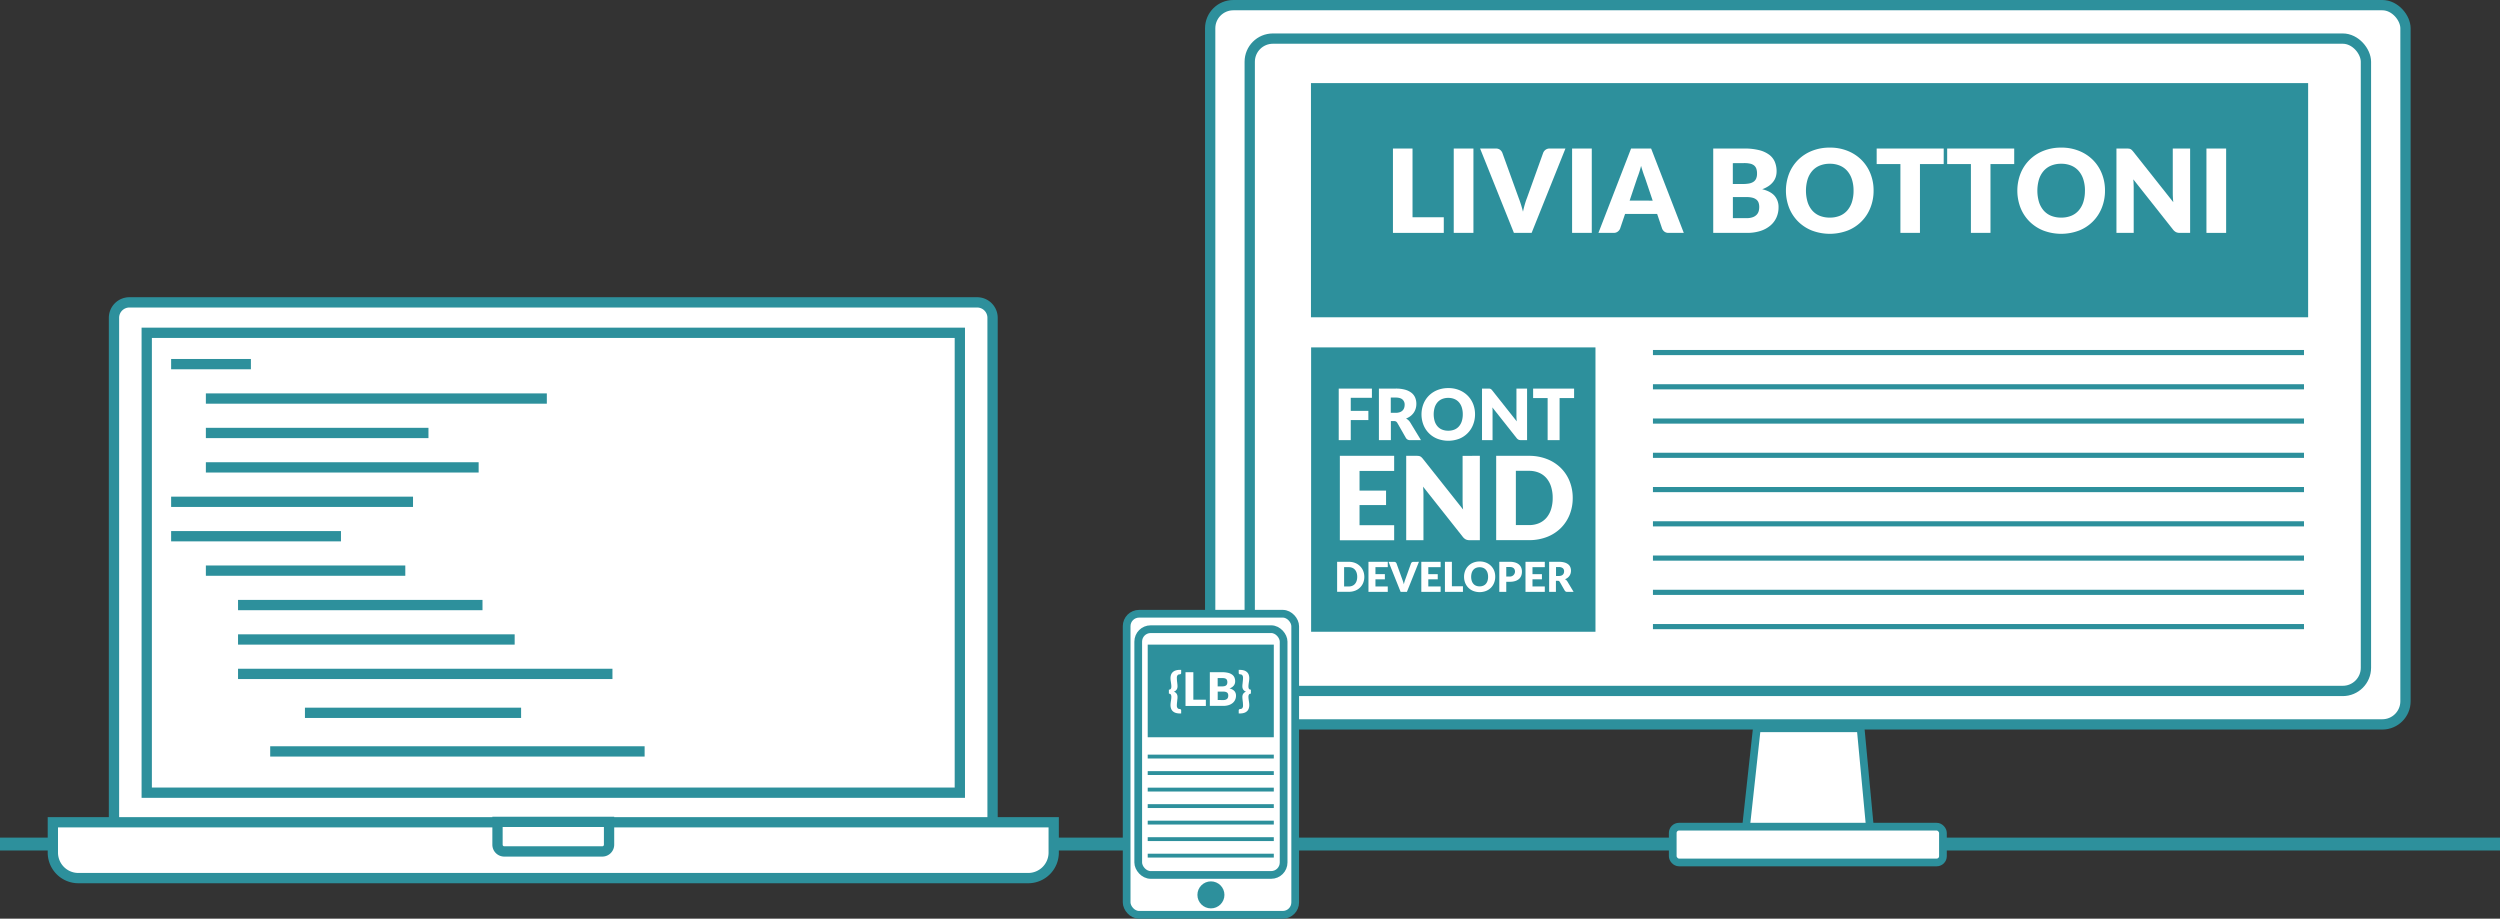 <svg xmlns="http://www.w3.org/2000/svg" viewBox="0 0 1943 714"><rect x="0" y="0" width="1943" height="714" fill="#333333" stroke="none"/><defs><style>.cls-1,.cls-3,.cls-8,.cls-9{fill:none;}.cls-1,.cls-2,.cls-3,.cls-4,.cls-5,.cls-6,.cls-8,.cls-9{stroke:#2d909c;stroke-miterlimit:10;}.cls-1{stroke-width:10px;}.cls-2,.cls-5,.cls-7{fill:#fff;}.cls-2,.cls-3,.cls-4{stroke-width:8px;}.cls-4,.cls-6{fill:#2d909c;}.cls-5,.cls-6{stroke-width:6px;}.cls-8{stroke-width:4px;}.cls-9{stroke-width:3px;}</style></defs><title>header-img_1</title><g id="Layer_2" data-name="Layer 2"><g id="Layer_1-2" data-name="Layer 1"><line class="cls-1" y1="656" x2="1943" y2="656"/><path class="cls-2" d="M100.6,235H759.42a12,12,0,0,1,12,12V645a0,0,0,0,1,0,0H88.59a0,0,0,0,1,0,0V247A12,12,0,0,1,100.6,235Z"/><rect class="cls-2" x="114.04" y="258.65" width="631.95" height="357.43"/><path class="cls-2" d="M41.08,639.06H818.94a0,0,0,0,1,0,0v23.57a19.83,19.83,0,0,1-19.83,19.83H60.91a19.83,19.83,0,0,1-19.83-19.83V639.06a0,0,0,0,1,0,0Z"/><path class="cls-2" d="M386.66,638.76h86.7a0,0,0,0,1,0,0v17.73a5.25,5.25,0,0,1-5.25,5.25h-76.2a5.25,5.25,0,0,1-5.25-5.25V638.76A0,0,0,0,1,386.66,638.76Z"/><line class="cls-3" x1="133" y1="283" x2="195" y2="283"/><line class="cls-3" x1="160" y1="309.75" x2="425" y2="309.75"/><line class="cls-3" x1="160" y1="336.5" x2="333" y2="336.5"/><line class="cls-3" x1="160" y1="363.25" x2="372" y2="363.25"/><line class="cls-3" x1="133" y1="390" x2="321" y2="390"/><line class="cls-3" x1="133" y1="416.75" x2="265" y2="416.75"/><line class="cls-3" x1="160" y1="443.5" x2="315" y2="443.5"/><line class="cls-3" x1="185" y1="470.25" x2="375" y2="470.25"/><line class="cls-3" x1="185" y1="497" x2="400" y2="497"/><line class="cls-3" x1="185" y1="523.75" x2="476" y2="523.75"/><line class="cls-3" x1="237" y1="554" x2="405" y2="554"/><line class="cls-3" x1="210" y1="584" x2="501" y2="584"/><rect class="cls-2" x="940.55" y="4" width="929" height="559" rx="18" ry="18"/><rect class="cls-2" x="971.29" y="30" width="867.51" height="507" rx="18" ry="18"/><rect class="cls-4" x="1022.88" y="68.59" width="767" height="174"/><polygon class="cls-5" points="1454.42 655.01 1355.68 655.01 1365.41 566 1446.08 566 1454.42 655.01"/><rect class="cls-5" x="1300.05" y="642.49" width="210" height="27.81" rx="4.88" ry="4.88"/><rect class="cls-5" x="875.63" y="477" width="131" height="234" rx="9.67" ry="9.67"/><rect class="cls-5" x="884.63" y="489" width="113" height="191" rx="9.67" ry="9.67"/><circle class="cls-6" cx="941.13" cy="695.5" r="7.5"/><rect class="cls-6" x="895" y="504" width="92" height="66"/><path class="cls-7" d="M1122.11,168.85V181H1082.6V115.44h15.21v53.41Z"/><path class="cls-7" d="M1145.15,181h-15.3V115.44h15.3Z"/><path class="cls-7" d="M1216.66,115.44,1190.38,181h-13.77l-26.28-65.56h12.24a5.16,5.16,0,0,1,3.19.92,5.9,5.9,0,0,1,1.85,2.36l12.69,35.1c.6,1.53,1.18,3.21,1.75,5s1.11,3.71,1.62,5.69c.42-2,.89-3.87,1.42-5.69s1.09-3.49,1.69-5l12.6-35.1a5.45,5.45,0,0,1,1.77-2.27,5,5,0,0,1,3.18-1Z"/><path class="cls-7" d="M1237.13,181h-15.3V115.44h15.3Z"/><path class="cls-7" d="M1308.64,181h-11.79a5.13,5.13,0,0,1-3.2-.92,5.81,5.81,0,0,1-1.84-2.36l-3.87-11.43H1263l-3.87,11.43a5.54,5.54,0,0,1-1.78,2.27,4.93,4.93,0,0,1-3.17,1h-11.88l25.38-65.56h15.57Zm-24.17-25.06-6.07-18q-.68-1.71-1.44-4t-1.53-5q-.67,2.75-1.44,5.08t-1.44,4l-6,17.87Z"/><path class="cls-7" d="M1355.66,115.44a45.9,45.9,0,0,1,11.57,1.26,22,22,0,0,1,7.78,3.55,13.52,13.52,0,0,1,4.39,5.58,19,19,0,0,1,1.37,7.34,14.34,14.34,0,0,1-.63,4.25,12.27,12.27,0,0,1-2,3.83,15.51,15.51,0,0,1-3.46,3.26,21.79,21.79,0,0,1-5.09,2.56q6.48,1.58,9.59,5.09a13.21,13.21,0,0,1,3.1,9.09,18.73,18.73,0,0,1-1.62,7.78,17.74,17.74,0,0,1-4.75,6.28,22.43,22.43,0,0,1-7.71,4.19,33.75,33.75,0,0,1-10.49,1.5h-26.19V115.44Zm-8.91,11.38V143h7.92a26.16,26.16,0,0,0,4.55-.36,9.47,9.47,0,0,0,3.44-1.26,5.84,5.84,0,0,0,2.16-2.47,9.36,9.36,0,0,0,.74-4,11.21,11.21,0,0,0-.58-3.9,5.58,5.58,0,0,0-1.8-2.49,7.56,7.56,0,0,0-3.09-1.35,21.08,21.08,0,0,0-4.43-.41Zm10.71,42.71a13.45,13.45,0,0,0,4.93-.77,7.82,7.82,0,0,0,3-2,6.63,6.63,0,0,0,1.49-2.74,12.12,12.12,0,0,0,.4-3.11,10.51,10.51,0,0,0-.47-3.24,5.44,5.44,0,0,0-1.62-2.43,8,8,0,0,0-3-1.53,17.7,17.7,0,0,0-4.77-.54h-10.62v16.34Z"/><path class="cls-7" d="M1456.15,148.2a35.14,35.14,0,0,1-2.46,13.23,31.23,31.23,0,0,1-17.64,17.73,39.21,39.21,0,0,1-27.87,0,31.91,31.91,0,0,1-10.78-7.09,31.5,31.5,0,0,1-6.93-10.64,36.95,36.95,0,0,1,0-26.46,31.32,31.32,0,0,1,6.93-10.62,32,32,0,0,1,10.78-7.07,36.67,36.67,0,0,1,14-2.56,36.07,36.07,0,0,1,13.92,2.59,32,32,0,0,1,10.74,7.08,31.55,31.55,0,0,1,6.9,10.62A35,35,0,0,1,1456.15,148.2Zm-15.57,0a28.42,28.42,0,0,0-1.26-8.76,18.5,18.5,0,0,0-3.63-6.59,15.57,15.57,0,0,0-5.78-4.14,19.88,19.88,0,0,0-7.78-1.44,20.25,20.25,0,0,0-7.86,1.44,15.56,15.56,0,0,0-5.8,4.14,18.49,18.49,0,0,0-3.62,6.59,31.22,31.22,0,0,0,0,17.56,18.49,18.49,0,0,0,3.62,6.59,15.41,15.41,0,0,0,5.8,4.12,20.63,20.63,0,0,0,7.86,1.41,20.25,20.25,0,0,0,7.78-1.41,15.41,15.41,0,0,0,5.78-4.12,18.5,18.5,0,0,0,3.63-6.59A28.55,28.55,0,0,0,1440.58,148.2Z"/><path class="cls-7" d="M1510.64,127.5h-18.45V181H1477V127.5h-18.45V115.44h52.11Z"/><path class="cls-7" d="M1565.45,127.5H1547V181h-15.21V127.5h-18.45V115.44h52.11Z"/><path class="cls-7" d="M1636,148.2a35.14,35.14,0,0,1-2.46,13.23,31.23,31.23,0,0,1-17.64,17.73,39.21,39.21,0,0,1-27.87,0,31.91,31.91,0,0,1-10.78-7.09,31.5,31.5,0,0,1-6.93-10.64,36.95,36.95,0,0,1,0-26.46,31.32,31.32,0,0,1,6.93-10.62,32,32,0,0,1,10.78-7.07,36.67,36.67,0,0,1,14-2.56,36.07,36.07,0,0,1,13.92,2.59,32,32,0,0,1,10.74,7.08,31.55,31.55,0,0,1,6.9,10.62A35,35,0,0,1,1636,148.2Zm-15.57,0a28.42,28.42,0,0,0-1.26-8.76,18.5,18.5,0,0,0-3.63-6.59,15.57,15.57,0,0,0-5.78-4.14,19.88,19.88,0,0,0-7.78-1.44,20.25,20.25,0,0,0-7.86,1.44,15.56,15.56,0,0,0-5.8,4.14,18.49,18.49,0,0,0-3.62,6.59,31.22,31.22,0,0,0,0,17.56,18.49,18.49,0,0,0,3.62,6.59,15.41,15.41,0,0,0,5.8,4.12,20.63,20.63,0,0,0,7.86,1.41,20.25,20.25,0,0,0,7.78-1.41,15.41,15.41,0,0,0,5.78-4.12,18.5,18.5,0,0,0,3.63-6.59A28.55,28.55,0,0,0,1620.4,148.2Z"/><path class="cls-7" d="M1702.16,115.44V181h-7.92a6.84,6.84,0,0,1-3-.56,7.33,7.33,0,0,1-2.36-2L1658,139.38q.18,1.76.24,3.39c0,1.1.07,2.13.07,3.09V181h-13.41V115.44h8a13,13,0,0,1,1.67.09,4.38,4.38,0,0,1,1.21.33,4.22,4.22,0,0,1,1,.7,12,12,0,0,1,1.12,1.22l31.19,39.37c-.15-1.26-.26-2.48-.32-3.67s-.09-2.3-.09-3.35V115.44Z"/><path class="cls-7" d="M1730.15,181h-15.3V115.44h15.3Z"/><rect class="cls-4" x="1023" y="274" width="213" height="213"/><line class="cls-8" x1="1284.67" y1="274" x2="1790.67" y2="274"/><line class="cls-8" x1="1284.67" y1="487" x2="1790.67" y2="487"/><line class="cls-8" x1="1284.67" y1="460.37" x2="1790.67" y2="460.37"/><line class="cls-8" x1="1284.67" y1="433.75" x2="1790.67" y2="433.75"/><line class="cls-8" x1="1284.67" y1="407.12" x2="1790.67" y2="407.12"/><line class="cls-8" x1="1284.67" y1="380.5" x2="1790.67" y2="380.5"/><line class="cls-8" x1="1284.67" y1="353.87" x2="1790.67" y2="353.87"/><line class="cls-8" x1="1284.67" y1="327.25" x2="1790.67" y2="327.25"/><line class="cls-8" x1="1284.67" y1="300.62" x2="1790.67" y2="300.62"/><path class="cls-7" d="M1049.81,309.17v10.14h13.69v7.18h-13.69v15.59h-9.35V302h25.79v7.15Z"/><path class="cls-7" d="M1104.39,342.08H1096a3.57,3.57,0,0,1-3.36-1.76L1086,328.69a3.11,3.11,0,0,0-1-1.08,3.21,3.21,0,0,0-1.65-.35h-2.36v14.82h-9.3V302h13a26.61,26.61,0,0,1,7.41.89,14.16,14.16,0,0,1,5,2.49,9.33,9.33,0,0,1,2.81,3.77,12.41,12.41,0,0,1,.88,4.73,12.59,12.59,0,0,1-.52,3.68,11.46,11.46,0,0,1-1.54,3.21,12,12,0,0,1-2.51,2.62,13.52,13.52,0,0,1-3.46,1.9,8.11,8.11,0,0,1,1.71,1.17,8.27,8.27,0,0,1,1.43,1.66Zm-19.74-21.23a9.6,9.6,0,0,0,3.23-.48,5.82,5.82,0,0,0,2.19-1.33,5.05,5.05,0,0,0,1.23-2,7.51,7.51,0,0,0,.39-2.46,5.14,5.14,0,0,0-1.72-4.12q-1.73-1.48-5.32-1.49h-3.74v11.88Z"/><path class="cls-7" d="M1146.39,322a21.5,21.5,0,0,1-1.5,8.08A19.15,19.15,0,0,1,1134.11,341a24,24,0,0,1-17,0,19.15,19.15,0,0,1-10.82-10.84,22.54,22.54,0,0,1,0-16.17,19.29,19.29,0,0,1,4.23-6.49,19.75,19.75,0,0,1,6.59-4.32,22.53,22.53,0,0,1,8.53-1.56,22.05,22.05,0,0,1,8.51,1.58,19.65,19.65,0,0,1,6.56,4.33,19.42,19.42,0,0,1,4.22,6.49A21.44,21.44,0,0,1,1146.39,322Zm-9.52,0a17.41,17.41,0,0,0-.77-5.35,11.28,11.28,0,0,0-2.21-4,9.61,9.61,0,0,0-3.54-2.53,12.08,12.08,0,0,0-4.75-.88,12.27,12.27,0,0,0-4.8.88,9.49,9.49,0,0,0-3.55,2.53,11.28,11.28,0,0,0-2.21,4,19,19,0,0,0,0,10.72,11.28,11.28,0,0,0,2.21,4,9.36,9.36,0,0,0,3.55,2.52,12.45,12.45,0,0,0,4.8.86,12.27,12.27,0,0,0,4.75-.86,9.48,9.48,0,0,0,3.54-2.52,11.28,11.28,0,0,0,2.21-4A17.45,17.45,0,0,0,1136.87,322Z"/><path class="cls-7" d="M1186.84,302v40.06H1182a4.16,4.16,0,0,1-1.8-.34,4.42,4.42,0,0,1-1.45-1.2l-18.89-23.89c.07.71.13,1.4.15,2.07s0,1.3,0,1.89v21.47h-8.19V302h4.89a9.35,9.35,0,0,1,1,.05,2.67,2.67,0,0,1,.74.21,2.71,2.71,0,0,1,.64.42,6.74,6.74,0,0,1,.68.75l19.06,24.06c-.09-.77-.15-1.52-.19-2.24s-.06-1.41-.06-2V302Z"/><path class="cls-7" d="M1223.39,309.39h-11.28v32.69h-9.29V309.39h-11.28V302h31.85Z"/><path class="cls-7" d="M1056.63,366v15.3h20.61v11.25h-20.61v15.62h26.91v11.7h-42.21V354.27h42.21V366Z"/><path class="cls-7" d="M1150.14,354.27v65.57h-7.92a6.91,6.91,0,0,1-2.94-.56,7.26,7.26,0,0,1-2.37-2L1106,378.21c.12,1.17.2,2.31.25,3.4s.06,2.12.06,3.09v35.14H1092.9V354.27h8a11.24,11.24,0,0,1,1.67.1,4.38,4.38,0,0,1,1.21.33,4.22,4.22,0,0,1,1,.7,12,12,0,0,1,1.12,1.22L1137.14,396c-.15-1.26-.26-2.48-.32-3.67s-.09-2.3-.09-3.35v-34.7Z"/><path class="cls-7" d="M1222.32,387a34.42,34.42,0,0,1-2.45,13.11,30.79,30.79,0,0,1-6.91,10.4,31.42,31.42,0,0,1-10.73,6.84,38.11,38.11,0,0,1-13.93,2.45h-25.47V354.27h25.47a37.7,37.7,0,0,1,13.93,2.48,31.72,31.72,0,0,1,10.73,6.84,30.57,30.57,0,0,1,6.91,10.37A34.37,34.37,0,0,1,1222.32,387Zm-15.57,0a28.55,28.55,0,0,0-1.26-8.78,18.88,18.88,0,0,0-3.62-6.64,15.75,15.75,0,0,0-5.78-4.18,19.57,19.57,0,0,0-7.79-1.47h-10.17v42.17h10.17a19.75,19.75,0,0,0,7.79-1.46,15.78,15.78,0,0,0,5.78-4.19,18.79,18.79,0,0,0,3.62-6.64A28.7,28.7,0,0,0,1206.75,387Z"/><path class="cls-7" d="M1060.35,448.29a12.23,12.23,0,0,1-.87,4.66,10.9,10.9,0,0,1-2.46,3.7,11,11,0,0,1-3.81,2.43,13.56,13.56,0,0,1-5,.87h-9V436.64h9a13.35,13.35,0,0,1,5,.88A11.31,11.31,0,0,1,1057,440a10.76,10.76,0,0,1,2.46,3.69A12.18,12.18,0,0,1,1060.35,448.29Zm-5.53,0a10,10,0,0,0-.45-3.12,6.63,6.63,0,0,0-1.29-2.36,5.6,5.6,0,0,0-2.06-1.49,6.91,6.91,0,0,0-2.77-.52h-3.61v15h3.61a6.91,6.91,0,0,0,2.77-.52,5.6,5.6,0,0,0,2.06-1.49,6.63,6.63,0,0,0,1.29-2.36A10.15,10.15,0,0,0,1054.82,448.29Z"/><path class="cls-7" d="M1069,440.8v5.44h7.33v4H1069v5.55h9.57V460h-15V436.64h15v4.16Z"/><path class="cls-7" d="M1102.8,436.64,1093.46,460h-4.9l-9.35-23.31h4.36a1.79,1.79,0,0,1,1.13.33,2,2,0,0,1,.66.84l4.51,12.48c.21.54.42,1.14.63,1.78s.39,1.32.57,2c.15-.7.32-1.37.51-2s.38-1.24.59-1.78l4.49-12.48a1.83,1.83,0,0,1,.63-.81,1.76,1.76,0,0,1,1.13-.36Z"/><path class="cls-7" d="M1110.08,440.8v5.44h7.33v4h-7.33v5.55h9.57V460h-15V436.64h15v4.16Z"/><path class="cls-7" d="M1137,455.63V460h-14V436.64h5.41v19Z"/><path class="cls-7" d="M1162.08,448.29a12.55,12.55,0,0,1-.87,4.7,11.38,11.38,0,0,1-2.46,3.79,11.15,11.15,0,0,1-3.81,2.51,13.83,13.83,0,0,1-9.92,0,11.23,11.23,0,0,1-3.83-2.51,11.38,11.38,0,0,1-2.46-3.79,13.16,13.16,0,0,1,0-9.41,11.1,11.1,0,0,1,2.46-3.77,11.4,11.4,0,0,1,3.83-2.52,13.23,13.23,0,0,1,5-.91,13,13,0,0,1,5,.92,11.62,11.62,0,0,1,3.81,2.52,11.24,11.24,0,0,1,2.46,3.78A12.5,12.5,0,0,1,1162.08,448.29Zm-5.54,0a10.4,10.4,0,0,0-.44-3.12,6.62,6.62,0,0,0-1.29-2.34,5.55,5.55,0,0,0-2.06-1.47,7.09,7.09,0,0,0-2.77-.51,7.23,7.23,0,0,0-2.79.51,5.55,5.55,0,0,0-2.06,1.47,6.62,6.62,0,0,0-1.29,2.34,11,11,0,0,0,0,6.24,6.58,6.58,0,0,0,1.29,2.35,5.42,5.42,0,0,0,2.06,1.46,7.23,7.23,0,0,0,2.79.51,7.09,7.09,0,0,0,2.77-.51,5.42,5.42,0,0,0,2.06-1.46,6.58,6.58,0,0,0,1.29-2.35A10.36,10.36,0,0,0,1156.54,448.29Z"/><path class="cls-7" d="M1173.49,436.64a13.55,13.55,0,0,1,4.23.58,8.13,8.13,0,0,1,2.91,1.61,6.25,6.25,0,0,1,1.69,2.42,8.2,8.2,0,0,1,.54,3,8.77,8.77,0,0,1-.56,3.21,6.32,6.32,0,0,1-1.71,2.49,8,8,0,0,1-2.92,1.62,13.34,13.34,0,0,1-4.18.59h-2.82V460h-5.41V436.64Zm0,11.44a3.9,3.9,0,0,0,3.72-5.28,3,3,0,0,0-.72-1.13,3.37,3.37,0,0,0-1.24-.73,5.41,5.41,0,0,0-1.76-.25h-2.82v7.39Z"/><path class="cls-7" d="M1191.05,440.8v5.44h7.33v4h-7.33v5.55h9.57V460h-15V436.64h15v4.16Z"/><path class="cls-7" d="M1223,460h-4.89a2.09,2.09,0,0,1-2-1l-3.87-6.77a1.76,1.76,0,0,0-.61-.63,1.81,1.81,0,0,0-1-.2h-1.37V460H1204V436.64h7.58a15.48,15.48,0,0,1,4.32.52,8.1,8.1,0,0,1,2.91,1.45,5.44,5.44,0,0,1,1.64,2.19,7.27,7.27,0,0,1,.51,2.75,7.55,7.55,0,0,1-.3,2.15,7,7,0,0,1-.9,1.86,6.81,6.81,0,0,1-1.46,1.53,7.75,7.75,0,0,1-2,1.1,5,5,0,0,1,1,.68,4.38,4.38,0,0,1,.83,1Zm-11.49-12.35a5.44,5.44,0,0,0,1.88-.28,3.46,3.46,0,0,0,1.28-.78,2.91,2.91,0,0,0,.72-1.16,4.42,4.42,0,0,0,.22-1.43,3,3,0,0,0-1-2.4,4.65,4.65,0,0,0-3.1-.86h-2.17v6.91Z"/><line class="cls-9" x1="892" y1="588" x2="990" y2="588"/><line class="cls-9" x1="892" y1="600.83" x2="990" y2="600.83"/><line class="cls-9" x1="892" y1="613.67" x2="990" y2="613.67"/><line class="cls-9" x1="892" y1="626.5" x2="990" y2="626.5"/><line class="cls-9" x1="892" y1="639.33" x2="990" y2="639.33"/><line class="cls-9" x1="892" y1="652.17" x2="990" y2="652.17"/><line class="cls-9" x1="892" y1="665" x2="990" y2="665"/><path class="cls-7" d="M918,523.05a.91.91,0,0,1-.12.49,1.18,1.18,0,0,1-.31.32,1.23,1.23,0,0,1-.38.19,1.21,1.21,0,0,1-.34.07,1.93,1.93,0,0,0-1.66.7,3.11,3.11,0,0,0-.54,1.94,18.46,18.46,0,0,0,.09,1.87c0,.59.11,1.16.17,1.7s.11,1.09.17,1.62.08,1.06.08,1.6a4.76,4.76,0,0,1-.18,1.31,3.75,3.75,0,0,1-.55,1.16,3.83,3.83,0,0,1-.91.93,4.1,4.1,0,0,1-1.24.61,4.12,4.12,0,0,1,1.24.62,4.05,4.05,0,0,1,.91.94,3.7,3.7,0,0,1,.55,1.17,4.74,4.74,0,0,1,.18,1.3c0,.54,0,1.08-.08,1.61s-.11,1.06-.17,1.61-.12,1.11-.17,1.7a18.31,18.31,0,0,0-.09,1.87,3.09,3.09,0,0,0,.54,1.94,1.93,1.93,0,0,0,1.66.71,1.16,1.16,0,0,1,.34.06,1.23,1.23,0,0,1,.38.19,1.18,1.18,0,0,1,.31.32.91.91,0,0,1,.12.49v2.41H917a10.22,10.22,0,0,1-3.28-.46,6,6,0,0,1-2.26-1.31,5.27,5.27,0,0,1-1.31-2.05,7.86,7.86,0,0,1-.43-2.64,15.4,15.4,0,0,1,.1-1.66c.07-.55.14-1.1.23-1.64s.16-1.08.22-1.62a12.38,12.38,0,0,0,.1-1.6,3.29,3.29,0,0,0-.41-1.74,1.66,1.66,0,0,0-1.5-.65V536a2,2,0,0,0,.91-.18,1.5,1.5,0,0,0,.59-.49,2.09,2.09,0,0,0,.31-.76,4.1,4.1,0,0,0,.1-1,12.38,12.38,0,0,0-.1-1.6c-.06-.54-.14-1.08-.22-1.62s-.16-1.09-.23-1.64a15.25,15.25,0,0,1-.1-1.66,8,8,0,0,1,.43-2.65,5.09,5.09,0,0,1,1.31-2,6,6,0,0,1,2.26-1.31,10.22,10.22,0,0,1,3.28-.46H918Z"/><path class="cls-7" d="M937.19,543.81v4.86H921.38V522.44h6.09v21.37Z"/><path class="cls-7" d="M949.93,522.44a18.23,18.23,0,0,1,4.63.51,8.54,8.54,0,0,1,3.11,1.42,5.32,5.32,0,0,1,1.75,2.23,7.43,7.43,0,0,1,.55,2.93,5.64,5.64,0,0,1-.25,1.7,4.85,4.85,0,0,1-.79,1.53,6,6,0,0,1-1.39,1.31,8.55,8.55,0,0,1-2,1,7.25,7.25,0,0,1,3.83,2,5.28,5.28,0,0,1,1.25,3.63,7.55,7.55,0,0,1-.65,3.12,7.12,7.12,0,0,1-1.9,2.51,9,9,0,0,1-3.09,1.67,13.15,13.15,0,0,1-4.19.61H940.28V522.44ZM946.37,527v6.47h3.16a10,10,0,0,0,1.82-.14,3.7,3.7,0,0,0,1.38-.5,2.3,2.3,0,0,0,.86-1,3.7,3.7,0,0,0,.3-1.59,4.57,4.57,0,0,0-.23-1.55,2.25,2.25,0,0,0-.72-1,3,3,0,0,0-1.24-.54,8.35,8.35,0,0,0-1.77-.16Zm4.28,17.08a5.25,5.25,0,0,0,2-.31,3.14,3.14,0,0,0,1.2-.79,2.62,2.62,0,0,0,.59-1.1,4.74,4.74,0,0,0,.16-1.24,4.08,4.08,0,0,0-.19-1.3,2.12,2.12,0,0,0-.64-1,3.17,3.17,0,0,0-1.22-.61,7.21,7.21,0,0,0-1.91-.22h-4.24v6.54Z"/><path class="cls-7" d="M972.2,539.13a1.66,1.66,0,0,0-1.5.65,3.29,3.29,0,0,0-.41,1.74,12.38,12.38,0,0,0,.1,1.6c.06.54.14,1.08.22,1.62s.16,1.09.23,1.64a15.4,15.4,0,0,1,.1,1.66,7.86,7.86,0,0,1-.43,2.64,5.27,5.27,0,0,1-1.31,2.05,6,6,0,0,1-2.26,1.31,10.22,10.22,0,0,1-3.28.46h-.93v-2.41a.91.91,0,0,1,.12-.49,1.18,1.18,0,0,1,.31-.32,1.23,1.23,0,0,1,.38-.19,1.16,1.16,0,0,1,.34-.06,1.93,1.93,0,0,0,1.66-.71,3.09,3.09,0,0,0,.54-1.94,18.31,18.31,0,0,0-.09-1.87c0-.59-.11-1.16-.17-1.7s-.11-1.09-.17-1.61-.08-1.07-.08-1.61a4.74,4.74,0,0,1,.18-1.3,3.7,3.7,0,0,1,.55-1.17,4.05,4.05,0,0,1,.91-.94,4.12,4.12,0,0,1,1.24-.62,4.1,4.1,0,0,1-1.24-.61,3.83,3.83,0,0,1-.91-.93,3.75,3.75,0,0,1-.55-1.16,4.76,4.76,0,0,1-.18-1.31c0-.54,0-1.08.08-1.6s.11-1.07.17-1.62.12-1.11.17-1.7a18.46,18.46,0,0,0,.09-1.87,3.11,3.11,0,0,0-.54-1.94,1.93,1.93,0,0,0-1.66-.7,1.21,1.21,0,0,1-.34-.07,1.23,1.23,0,0,1-.38-.19,1.18,1.18,0,0,1-.31-.32.91.91,0,0,1-.12-.49v-2.41h.93a10.22,10.22,0,0,1,3.28.46,6,6,0,0,1,2.26,1.31,5.09,5.09,0,0,1,1.31,2,8,8,0,0,1,.43,2.65,15.25,15.25,0,0,1-.1,1.66c-.07.55-.14,1.1-.23,1.64s-.16,1.08-.22,1.62a12.38,12.38,0,0,0-.1,1.6,4.1,4.1,0,0,0,.1,1,2.09,2.09,0,0,0,.31.76,1.5,1.5,0,0,0,.59.49,2,2,0,0,0,.91.18Z"/></g></g></svg>